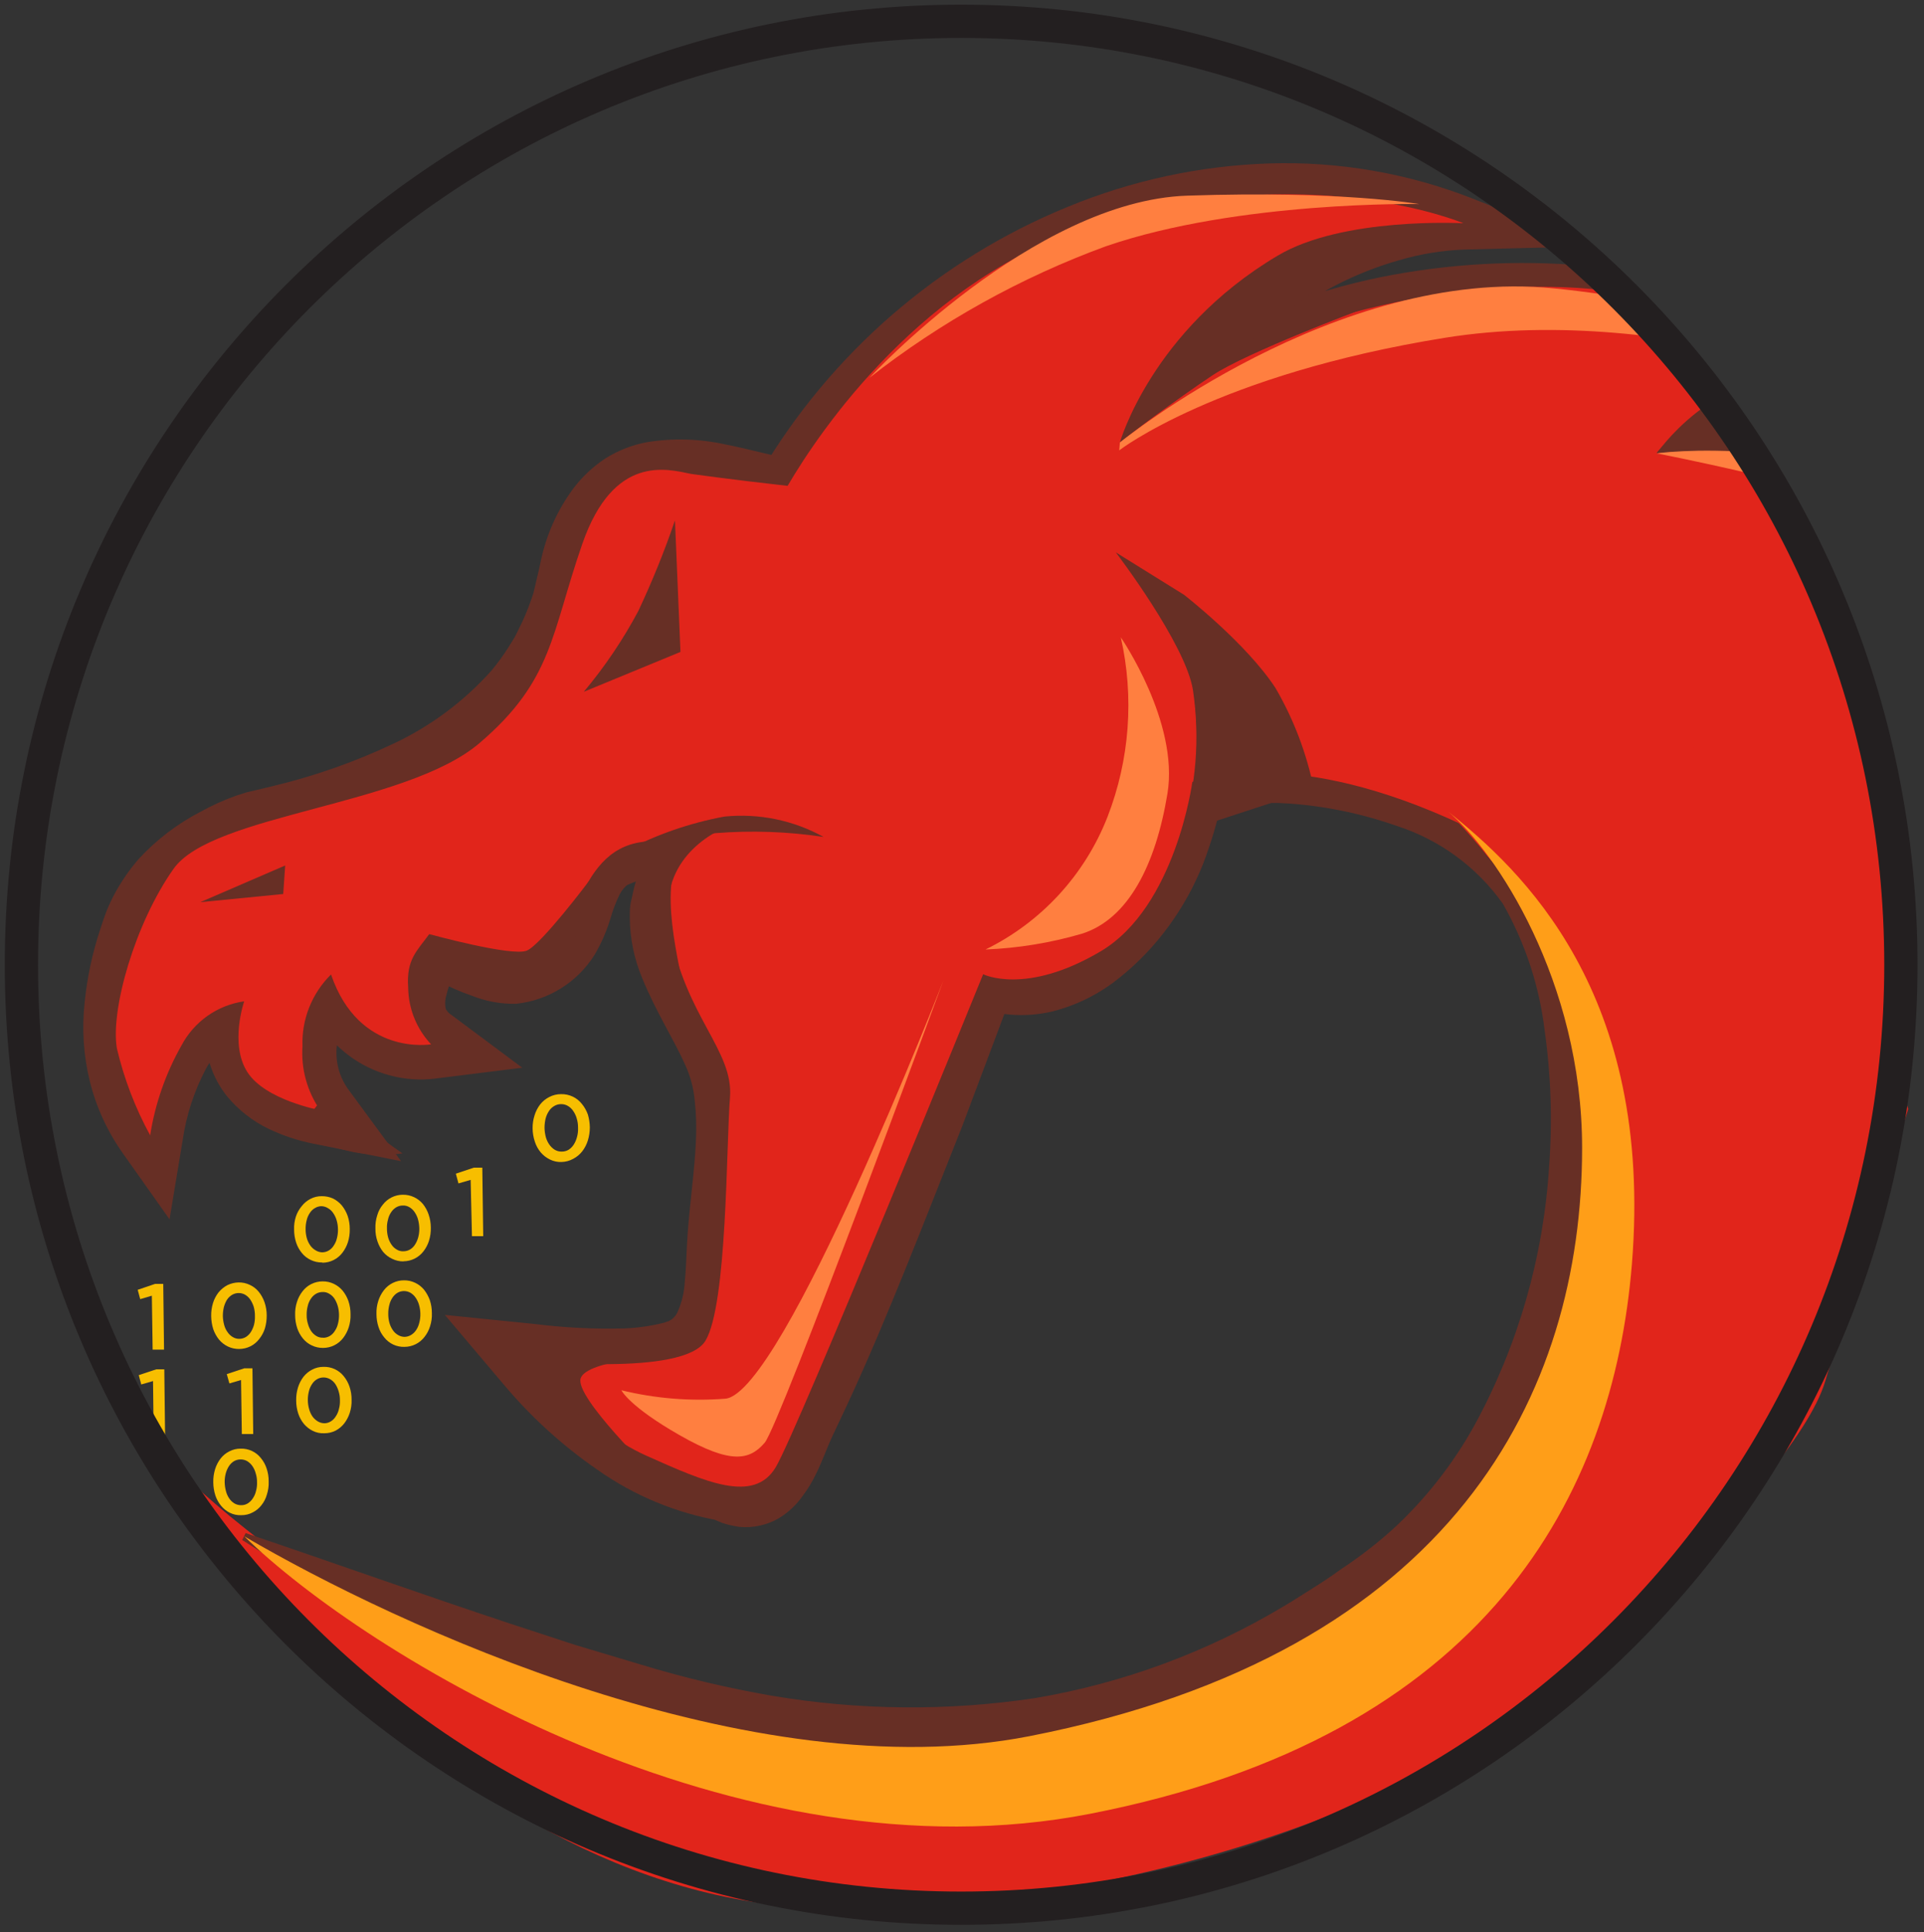 <svg width="244" height="245" viewBox="0 0 244 245" fill="none" xmlns="http://www.w3.org/2000/svg">
<rect x="0" y="0" width="244" height="245" fill="#333333" stroke="none"/>
<path d="M166.374 101.805C166.374 101.805 167.753 89.8 165.361 81.314C162.969 72.827 162.039 73.094 162.039 73.094C162.039 73.094 165.826 77.779 168.185 87.549C169.945 94.802 168.434 97.92 168.434 97.92L166.374 101.805Z" fill="white"/>
<mask id="mask0_4_66" style="mask-type:luminance" maskUnits="userSpaceOnUse" x="2" y="2" width="239" height="240">
<path d="M121.178 241.259C186.998 241.259 240.355 187.699 240.355 121.63C240.355 55.56 186.998 2 121.178 2C55.358 2 2 55.56 2 121.63C2 187.699 55.358 241.259 121.178 241.259Z" fill="white"/>
</mask>
<g mask="url(#mask0_4_66)">
<path d="M154.016 378.545C186.007 378.195 218.065 369.092 244.541 350.918C258.078 342.398 270.968 332.578 281.532 320.673C286.849 314.718 291.48 308.18 295.335 301.182C297.428 297.848 299.205 294.163 301.132 290.661C303.059 287.16 304.703 283.475 306.431 279.874C313.166 265.339 318.183 250.062 321.38 234.356C324.487 218.683 325.048 202.608 323.041 186.755L322.675 183.803C322.542 182.82 322.31 181.836 322.127 180.869L320.964 175.017C320.649 173.049 319.984 171.165 319.486 169.231L317.825 163.496C316.446 159.777 315.184 156.009 313.673 152.341C312.161 148.673 310.351 145.055 308.573 141.504C305.099 134.363 300.932 127.583 296.132 121.263C293.723 118.162 291.086 115.247 288.242 112.542C285.4 109.883 282.345 107.463 279.107 105.306L276.898 103.839L278.874 102.172C280.471 100.693 282.496 99.764 284.655 99.521C286.728 99.422 288.793 99.858 290.651 100.788C292.312 101.572 293.873 102.455 295.335 103.206C296.642 103.926 298.055 104.433 299.521 104.706L297.677 108.174C291.809 101.612 284.626 96.367 276.599 92.785C268.501 89.239 259.885 87.032 251.086 86.249L245.737 85.715L249.807 82.197C252.274 80.151 255.207 78.748 258.344 78.112C261.303 77.492 264.333 77.29 267.347 77.512C270.299 77.704 273.225 78.184 276.084 78.946C278.94 79.675 281.721 80.674 284.389 81.931L281.449 85.582C281.011 84.985 280.522 84.427 279.987 83.915C279.777 83.722 279.549 83.548 279.306 83.398H279.207C279.327 83.421 279.451 83.421 279.572 83.398H279.854C279.979 83.384 280.101 83.356 280.22 83.314C280.405 83.262 280.579 83.177 280.735 83.064C280.96 82.911 281.157 82.719 281.316 82.498C281.509 82.238 281.636 81.936 281.688 81.617C281.74 81.298 281.715 80.971 281.615 80.663C281.588 80.548 281.537 80.44 281.466 80.347C281.675 80.519 281.897 80.674 282.13 80.814C282.754 81.17 283.41 81.466 284.09 81.697L281.565 85.749C272.182 76.716 260.872 69.948 248.494 65.958C236.065 61.934 223.067 59.963 210.009 60.122H204.295L207.916 55.721C208.348 55.22 208.763 54.703 209.294 54.187L209.76 53.77L209.992 53.553L210.341 53.319L210.706 53.086C210.937 52.969 211.176 52.869 211.421 52.786C211.937 52.643 212.482 52.643 212.999 52.786C213.187 52.819 213.372 52.875 213.547 52.953C213.829 53.089 214.091 53.263 214.327 53.47C214.71 53.819 214.986 54.27 215.125 54.77C215.219 55.095 215.264 55.432 215.258 55.77C215.275 55.881 215.275 55.993 215.258 56.104V56.337C215.204 56.596 215.121 56.848 215.008 57.088C214.86 57.407 214.676 57.709 214.46 57.988C214.11 58.431 213.696 58.819 213.231 59.139C212.362 59.733 211.356 60.095 210.308 60.189L200.807 61.156L208.464 55.32C211.536 53.026 215.031 51.366 218.746 50.435C222.362 49.536 226.085 49.143 229.808 49.268C237.03 49.609 244.156 51.066 250.936 53.586L248.312 58.588L242.066 54.12L238.927 51.969L237.366 50.952L236.635 50.519L236.352 50.368H236.452H236.718H237H237.349C237.498 50.385 237.648 50.385 237.797 50.368C238.412 50.251 238.968 49.928 239.375 49.451C239.655 49.132 239.86 48.753 239.975 48.343C240.09 47.934 240.112 47.503 240.04 47.084V46.834V46.734V46.534L239.741 46.233L239.625 46.05L239.525 45.933L239.774 46.167L240.422 46.717L241.867 47.834C242.847 48.584 243.86 49.301 244.89 50.002C246.817 51.362 248.87 52.534 251.019 53.503L248.129 58.505C235.25 48.325 219.801 41.945 203.514 40.081C187.307 38.025 170.86 40.967 156.358 48.518L148.053 52.953L151.823 44.366C153.311 41.139 155.462 38.263 158.135 35.929C160.656 33.698 163.446 31.793 166.44 30.261C169.359 28.736 172.418 27.502 175.576 26.576C178.817 25.61 182.164 25.05 185.542 24.909L184.429 31.428C177.022 28.56 169.107 27.249 161.175 27.576C153.226 27.904 145.401 29.661 138.07 32.762C123.243 38.918 110.83 49.774 102.724 63.673L101.378 65.891L98.87 65.441C95.764 64.891 93.057 64.124 90.432 63.657C88.094 63.123 85.676 63.038 83.307 63.407C82.359 63.584 81.456 63.946 80.649 64.474C79.818 65.023 79.092 65.718 78.506 66.525C77.18 68.439 76.279 70.616 75.865 72.91C75.865 73.377 75.566 74.311 75.4 75.061L74.802 77.329C74.34 78.867 73.785 80.376 73.141 81.847L72.111 84.031C71.746 84.765 71.281 85.432 70.866 86.116C70.049 87.48 69.145 88.788 68.158 90.034C63.999 94.733 58.944 98.548 53.292 101.255C47.892 103.877 42.237 105.933 36.416 107.39L34.34 107.891L33.327 108.141L32.596 108.391C31.451 108.803 30.34 109.305 29.274 109.891C27.175 111.045 25.292 112.557 23.709 114.36C22.973 115.23 22.327 116.175 21.783 117.178C21.521 117.644 21.294 118.129 21.102 118.628C20.886 119.178 20.686 119.812 20.487 120.429C19.702 122.884 19.179 125.416 18.926 127.982C18.36 132.75 19.599 137.559 22.397 141.454L15.006 143.321C15.537 139.109 16.814 135.027 18.776 131.266C19.938 129.183 21.476 127.334 23.311 125.814C25.37 124.115 27.872 123.045 30.52 122.73L36.948 122.013L35.021 128.265C34.69 129.275 34.549 130.338 34.606 131.4C34.66 132.205 34.962 132.974 35.469 133.601C37.099 135.19 39.196 136.207 41.449 136.502L37.13 143.354C35.855 141.65 34.934 139.705 34.423 137.636C33.932 135.63 33.791 133.554 34.008 131.5C34.449 127.516 36.062 123.755 38.642 120.696L43.625 114.793L46.166 122.129C46.791 123.967 47.948 125.575 49.488 126.748C50.837 127.755 52.524 128.192 54.189 127.965L52.212 136.085C50.353 134.847 48.925 133.057 48.126 130.966C47.477 128.974 47.373 126.843 47.827 124.797C48.132 123.373 48.508 121.965 48.957 120.579C49.295 119.529 49.572 118.46 49.787 117.378L51.033 110.192L56.83 114.593C58.52 115.933 60.416 116.986 62.444 117.711C63.107 117.966 63.82 118.058 64.525 117.979C65.23 117.901 65.906 117.655 66.497 117.261C67.041 116.937 67.497 116.485 67.826 115.944C68.298 115.083 68.671 114.171 68.939 113.226C69.383 111.686 69.967 110.191 70.683 108.758C71.658 106.943 73.033 105.375 74.703 104.173L74.968 103.989L75.251 103.839C78.909 102.07 82.917 101.153 86.978 101.155C90.715 101.055 94.12 101.388 97.226 101.421L97.475 110.692C96.827 110.692 96.163 110.692 95.465 110.692H93.804H93.372H92.974H92.575C92.306 110.63 92.045 110.541 91.794 110.425L91.396 110.225C90.675 109.831 90.069 109.257 89.635 108.558C89.135 107.655 88.937 106.614 89.07 105.59C89.144 105.063 89.313 104.555 89.569 104.089C89.76 103.701 90.013 103.347 90.316 103.039C90.608 102.726 90.944 102.456 91.313 102.238C91.553 102.098 91.802 101.975 92.06 101.872L92.525 101.722C92.694 101.673 92.866 101.64 93.04 101.622H93.455H93.887H95.548H97.492V110.925C95.955 111.031 94.44 111.351 92.99 111.876C91.894 112.247 90.922 112.916 90.183 113.81C89.087 115.31 88.954 117.644 90.183 120.762C91.412 123.88 93.605 127.165 95.515 131.383C96.016 132.519 96.438 133.689 96.777 134.884C97.096 136.093 97.318 137.325 97.442 138.569C97.675 140.823 97.72 143.093 97.575 145.355C97.359 149.673 96.744 153.692 96.462 157.477C96.329 159.311 96.312 161.378 96.08 163.662C95.887 166.316 95.158 168.903 93.937 171.265C93.12 172.738 91.985 174.008 90.615 174.983C89.939 175.49 89.209 175.921 88.439 176.267L87.326 176.667C86.989 176.792 86.645 176.898 86.296 176.984C84.043 177.543 81.739 177.867 79.42 177.951C75.174 178.054 70.926 177.837 66.713 177.301L70.716 169.715C73.639 173.248 77.031 176.362 80.799 178.968C84.319 181.491 88.352 183.199 92.608 183.97L94.07 184.454C94.221 184.503 94.366 184.57 94.502 184.654C94.545 184.637 94.592 184.637 94.635 184.654C94.635 184.654 94.236 184.654 94.136 184.77C94.58 184.274 94.945 183.712 95.216 183.103C95.781 181.969 96.312 180.552 97.043 178.885L99.12 174.533C101.711 168.914 104.202 163.129 106.644 157.343C109.086 151.558 111.428 145.672 113.753 139.853L120.696 122.129L122.34 117.928L126.294 119.595C127.932 120.285 129.744 120.442 131.476 120.045C133.444 119.557 135.281 118.64 136.858 117.361C140.396 114.515 143.166 110.823 144.914 106.624C146.695 102.129 147.755 97.379 148.053 92.551C148.302 87.85 147.538 83.164 145.246 79.963L151.508 75.261C152.775 76.998 153.835 78.878 154.664 80.864C155.467 82.75 156.106 84.702 156.574 86.699C157.057 88.692 157.374 90.722 157.521 92.768C157.683 94.918 157.582 97.079 157.222 99.204L152.97 94.752C161.441 93.516 170.08 94.147 178.283 96.603C186.318 99.031 193.915 102.729 200.79 107.557C207.562 112.263 213.835 117.654 219.51 123.647L223.679 128.148L227.665 132.784C228.928 134.451 230.223 135.902 231.486 137.535C232.748 139.169 233.994 140.87 235.19 142.537C244.536 156.372 249.725 172.611 250.139 189.322C250.535 205.806 247.243 222.17 240.505 237.207L240.654 236.707L239.375 243.627V243.927L239.276 244.143C235.094 253.017 229.797 261.315 223.513 268.836C220.368 272.59 216.936 276.091 213.248 279.307C209.587 282.544 205.659 285.461 201.504 288.027C193.203 293.128 184.157 296.891 174.696 299.181C170.052 300.566 165.302 301.559 160.494 302.149C155.642 302.694 150.733 302.372 145.993 301.199L146.209 300.315C150.852 301.297 155.632 301.45 160.328 300.765C165.024 300.042 169.652 298.927 174.164 297.431L181.024 295.247C183.233 294.396 185.476 293.579 187.668 292.629C192.014 290.745 196.184 288.474 200.126 285.843C204.079 283.244 207.807 280.316 211.271 277.089C214.748 273.885 217.969 270.412 220.905 266.702C226.78 259.275 231.682 251.122 235.489 242.443L235.323 242.96L236.469 236.024V235.79L236.568 235.523C242.716 221.037 245.554 205.353 244.873 189.622C244.194 174.055 239.08 159.01 230.14 146.272C220.755 133.851 209.643 122.196 196.92 113.576C190.621 109.253 183.681 105.955 176.357 103.806C169.157 101.743 161.598 101.271 154.199 102.422L149.033 103.272L149.83 97.92C150.486 91.633 148.897 85.317 145.345 80.097L151.607 75.411C153.453 78.012 154.738 80.971 155.378 84.098C155.98 86.997 156.214 89.96 156.076 92.918C155.799 98.629 154.611 104.259 152.554 109.591C151.445 112.377 149.988 115.01 148.219 117.428C146.447 119.869 144.358 122.062 142.007 123.947C139.489 126.003 136.552 127.477 133.403 128.265C129.969 129.062 126.375 128.783 123.104 127.465L128.669 125.131L122.025 142.804C119.65 148.756 117.374 154.609 114.966 160.561C112.557 166.513 110.132 172.332 107.408 178.185L105.415 182.42C104.867 183.637 104.318 185.187 103.488 186.888C103.026 187.858 102.47 188.779 101.827 189.639C101.014 190.805 99.968 191.788 98.754 192.523C97.244 193.391 95.504 193.769 93.771 193.607C93.032 193.505 92.304 193.338 91.595 193.107C91.014 192.874 90.432 192.623 89.934 192.357L91.396 192.84C85.785 191.875 80.458 189.671 75.799 186.388C71.328 183.309 67.293 179.635 63.806 175.467L56.415 166.73L67.809 167.881C71.561 168.351 75.342 168.54 79.121 168.447C80.801 168.383 82.471 168.149 84.104 167.747C84.241 167.716 84.374 167.671 84.502 167.614C84.605 167.573 84.711 167.539 84.818 167.514C84.934 167.397 85.134 167.38 85.217 167.264C85.498 167.053 85.726 166.779 85.881 166.463C86.455 165.21 86.782 163.857 86.845 162.478C87.027 160.811 87.044 158.81 87.193 156.61C87.509 152.308 88.09 148.423 88.256 144.672C88.345 142.914 88.289 141.152 88.09 139.403C87.935 137.872 87.526 136.379 86.878 134.984C85.483 131.85 83.19 128.315 81.43 123.997C80.42 121.577 79.89 118.984 79.868 116.361C79.868 115.627 79.868 114.893 80.051 114.176C80.234 113.459 80.35 112.709 80.566 112.009C80.782 111.309 81.097 110.625 81.396 109.958C81.766 109.242 82.2 108.561 82.692 107.924C84.477 105.648 86.858 103.916 89.569 102.922C91.893 102.049 94.334 101.527 96.811 101.371V110.675H95.15H94.136H94.319H94.734L95.15 110.542C95.395 110.44 95.633 110.323 95.864 110.192C96.229 109.969 96.564 109.7 96.861 109.391C97.154 109.082 97.406 108.734 97.608 108.358L97.841 107.824C97.957 107.511 98.04 107.187 98.09 106.857C98.218 105.931 98.066 104.988 97.655 104.15C97.243 103.312 96.59 102.617 95.781 102.155C95.664 102.084 95.542 102.023 95.415 101.972C95.181 101.864 94.936 101.78 94.685 101.722H94.386H94.219H95.2C95.698 101.722 96.229 101.722 96.761 101.722L97.01 110.992C93.389 110.992 90.1 110.608 87.044 110.692C84.349 110.639 81.677 111.209 79.237 112.359L79.785 112.026C79.274 112.387 78.858 112.868 78.573 113.426C78.107 114.392 77.724 115.396 77.427 116.427C76.94 118.054 76.26 119.616 75.4 121.079C74.315 122.803 72.854 124.256 71.128 125.331C69.401 126.405 67.455 127.072 65.434 127.281C63.525 127.316 61.628 126.97 59.853 126.264C56.85 125.232 54.043 123.699 51.548 121.729L58.657 118.878C58.379 120.328 58.013 121.759 57.561 123.163C57.157 124.249 56.813 125.357 56.531 126.481C56.431 126.959 56.431 127.453 56.531 127.932C56.709 128.253 56.966 128.523 57.279 128.715L66.231 135.385L55.285 136.752C53.324 137.009 51.331 136.873 49.422 136.352C47.53 135.848 45.754 134.982 44.19 133.801C41.239 131.54 39.039 128.436 37.878 124.897L45.386 126.348C43.929 128.04 43.01 130.13 42.745 132.35C42.459 134.363 42.952 136.41 44.123 138.069L50.867 147.239L39.755 145.022C37.79 144.634 35.882 144.001 34.074 143.138C32.029 142.156 30.221 140.739 28.776 138.986C27.227 137.036 26.291 134.668 26.085 132.183C25.93 129.977 26.213 127.761 26.915 125.664L31.45 131.266C30.393 131.377 29.393 131.801 28.576 132.484C27.57 133.344 26.73 134.384 26.101 135.551C24.611 138.377 23.616 141.44 23.161 144.605L21.5 154.609L15.604 146.272C13.633 143.504 12.202 140.387 11.385 137.085C10.586 133.815 10.367 130.428 10.737 127.081C11.053 123.933 11.716 120.83 12.713 117.828C12.946 117.094 13.195 116.361 13.494 115.56C13.829 114.733 14.212 113.926 14.64 113.143C15.476 111.631 16.466 110.212 17.597 108.908C19.848 106.468 22.507 104.442 25.453 102.922C26.897 102.124 28.402 101.444 29.955 100.888L31.267 100.471L32.33 100.221L34.423 99.721C39.751 98.457 44.933 96.641 49.887 94.302C54.606 92.087 58.831 88.94 62.311 85.049C63.115 84.088 63.853 83.075 64.521 82.014C64.836 81.464 65.218 80.964 65.501 80.347L66.314 78.679C66.832 77.534 67.281 76.36 67.66 75.161L68.092 73.311C68.241 72.66 68.374 72.194 68.557 71.26C69.245 67.885 70.662 64.704 72.709 61.94C73.835 60.45 75.206 59.165 76.762 58.138C78.373 57.124 80.159 56.423 82.028 56.071C85.338 55.533 88.719 55.629 91.994 56.354C95 56.938 97.791 57.755 100.299 58.205L96.395 60.022C105.372 44.779 119.077 32.908 135.413 26.226C143.527 22.876 152.173 21.013 160.942 20.724C169.77 20.44 178.563 21.961 186.788 25.192L202.036 31.228L185.642 31.645C182.862 31.756 180.106 32.21 177.436 32.995C174.688 33.776 172.023 34.825 169.48 36.13C166.988 37.405 164.661 38.984 162.554 40.831C160.579 42.533 158.978 44.628 157.853 46.984L153.368 42.899C161.173 38.794 169.586 35.979 178.283 34.562C186.907 33.141 195.689 32.966 204.361 34.045C221.754 36.144 238.217 43.073 251.899 54.053L267.779 66.925L249.009 59.072C246.456 57.932 244.024 56.536 241.751 54.904C240.654 54.136 239.575 53.353 238.429 52.553L236.768 51.285L235.954 50.569L235.489 50.152L235.19 49.818C235.092 49.731 235.008 49.63 234.941 49.518L234.758 49.251C234.675 49.101 234.608 48.968 234.542 48.818V48.584V48.468C234.537 48.384 234.537 48.301 234.542 48.218C234.469 47.788 234.49 47.347 234.605 46.926C234.72 46.506 234.925 46.116 235.206 45.783C235.648 45.303 236.229 44.977 236.867 44.85H237.332H237.582C237.692 44.832 237.804 44.832 237.914 44.85L238.312 44.95H238.512L238.96 45.15L239.525 45.467L240.439 46.033L242.1 47.134L245.322 49.385L251.617 53.936L267.961 65.774L248.993 58.905C242.788 56.539 236.254 55.155 229.625 54.803C223.147 54.57 216.636 55.887 211.686 59.639L209.843 54.77C209.954 54.76 210.061 54.726 210.158 54.67C210.158 54.67 210.158 54.67 210.075 54.837C210.024 54.949 209.985 55.066 209.959 55.187V55.537C209.942 55.802 209.975 56.068 210.059 56.321C210.197 56.749 210.437 57.138 210.756 57.455C210.962 57.638 211.198 57.785 211.454 57.888L211.902 58.055C212.286 58.132 212.681 58.132 213.065 58.055L213.364 57.921H213.281L213.082 58.088C212.799 58.371 212.484 58.738 212.151 59.122L210.059 54.753C223.695 54.663 237.255 56.803 250.205 61.089C263.284 65.395 275.213 72.637 285.087 82.264L292.927 90.067L282.562 86.299C281.586 85.96 280.645 85.524 279.755 84.999C279.241 84.688 278.757 84.331 278.31 83.931C278.011 83.651 277.739 83.344 277.496 83.014C277.313 82.732 277.162 82.43 277.047 82.114C276.905 81.706 276.862 81.269 276.919 80.84C276.977 80.412 277.135 80.002 277.379 79.646C277.569 79.378 277.805 79.147 278.077 78.963C278.287 78.834 278.509 78.728 278.741 78.646C278.91 78.576 279.09 78.536 279.273 78.529H279.705C280.05 78.541 280.391 78.603 280.718 78.713C281.095 78.84 281.457 79.008 281.798 79.213C282.303 79.528 282.781 79.885 283.226 80.28C283.979 80.979 284.668 81.743 285.286 82.564L291.365 90.467L282.329 86.249C277.517 83.975 272.334 82.597 267.031 82.181C264.459 81.985 261.873 82.136 259.341 82.631C256.951 83.094 254.71 84.136 252.813 85.665L251.534 81.614C260.812 82.499 269.884 84.899 278.393 88.717C286.947 92.622 294.578 98.305 300.783 105.39L304.52 109.591L298.923 108.758C296.994 108.424 295.135 107.764 293.425 106.807C291.764 105.973 290.352 105.14 288.923 104.439C287.696 103.789 286.325 103.462 284.937 103.489C283.644 103.665 282.44 104.249 281.499 105.156L281.266 101.955C284.698 104.271 287.937 106.864 290.95 109.708C293.901 112.586 296.644 115.673 299.155 118.945C304.039 125.503 308.268 132.529 311.779 139.92C313.573 143.571 315.234 147.239 316.862 150.974C318.49 154.709 319.669 158.644 321.047 162.478L322.708 168.381C323.207 170.365 323.871 172.299 324.187 174.316L325.316 180.335C325.499 181.336 325.732 182.319 325.864 183.337L326.197 186.371C328.143 202.564 327.459 218.967 324.17 234.94C320.825 250.828 315.635 266.267 308.706 280.941C306.929 284.576 305.168 288.227 303.275 291.795C301.381 295.363 299.471 298.931 297.345 302.366C293.369 309.463 288.599 316.081 283.127 322.09C272.264 334.178 259.158 343.932 245.471 352.385C242.066 354.519 238.595 356.57 235.107 358.571C231.639 360.647 228.069 362.544 224.41 364.257C217.067 367.606 209.496 370.426 201.753 372.693C194.011 374.906 186.124 376.578 178.15 377.695C170.173 378.783 162.133 379.34 154.082 379.362L154.016 378.545Z" fill="#672F25"/>
<path d="M314.337 149.123C299.388 117.545 280.668 103.456 280.668 103.456C280.668 103.456 278.526 101.688 286.316 102.389C290.894 102.776 295.313 104.256 299.205 106.707C292.595 99.423 284.552 93.593 275.586 89.584C265.254 85.232 251.302 83.948 251.302 83.948C251.302 83.948 251.651 80.28 262.181 80.38C269.395 80.512 276.545 81.766 283.376 84.098C283.376 84.098 275.503 73.011 250.239 64.091C226.453 55.754 210.109 57.421 210.109 57.421C210.109 57.421 212.799 53.203 224.044 52.303C232.872 51.782 241.71 53.123 249.99 56.237C249.99 56.237 225.739 38.13 200.159 36.513C175.858 34.979 154.863 45.684 154.863 45.684C154.863 45.684 156.342 41.132 166.341 34.679C172.062 30.863 178.699 28.658 185.559 28.293C185.559 28.293 165.726 19.957 138.751 28.444C117.042 35.313 104.086 54.453 99.884 61.606C92.426 60.773 87.626 60.089 87.626 60.089C84.619 59.472 77.826 57.538 73.856 68.942C69.886 80.347 70.152 86.249 60.817 94.219C51.482 102.189 26.932 103.206 22.015 110.158C17.099 117.111 13.993 128.065 14.823 132.934C15.729 136.781 17.149 140.488 19.042 143.955C19.673 139.95 21.018 136.093 23.012 132.567C23.804 131.07 24.938 129.782 26.321 128.808C27.704 127.835 29.296 127.203 30.968 126.965C30.968 126.965 29.091 132.367 31.367 135.935C33.642 139.503 40.602 140.77 40.602 140.77C38.959 138.404 38.168 135.546 38.36 132.667C38.301 130.981 38.592 129.3 39.215 127.733C39.839 126.165 40.781 124.746 41.981 123.564C45.552 134.001 54.671 132.417 54.671 132.417C52.832 130.47 51.793 127.897 51.764 125.214C51.515 121.646 52.86 120.612 54.438 118.445C54.438 118.445 62.893 123.93 68.042 122.196C73.191 120.462 72.61 107.924 81.447 106.757C85.32 106.303 89.152 105.544 92.907 104.49C89.851 105.69 83.39 109.258 84.918 117.828C86.911 128.949 93.057 133.167 92.575 139.17C92.094 145.172 92.243 165.38 89.469 169.998C86.695 174.617 67.212 172.483 67.212 172.483C67.212 172.483 74.304 181.153 81.912 184.554C89.519 187.955 95.598 190.673 98.372 186.054C101.146 181.436 124.683 123.53 124.683 123.53C124.683 123.53 130.064 126.265 139.582 120.629C149.1 114.994 151.209 99.154 151.209 99.154L151.508 99.037C152.005 94.407 151.832 89.729 150.993 85.149C150.587 83.061 150.031 81.005 149.332 78.996C149.084 78.524 148.806 78.067 148.502 77.629C148.502 77.629 148.767 77.629 149.332 78.996C151.292 82.72 152.649 86.733 153.352 90.884C153.91 93.386 153.995 95.971 153.601 98.504C159.331 97.337 175.526 96.37 200.807 113.393L200.574 112.926C243.163 143.371 259.175 184.337 237.582 240.492C227.782 266.085 195.259 306.118 143.336 300.515C145.827 326.676 147.87 352.852 150.329 379.012C183.027 379.433 215.127 370.19 242.631 352.435C291.531 321.023 304.986 284.593 304.986 284.593C304.986 284.593 343.106 210.214 314.337 149.123Z" fill="#E1251B"/>
<path d="M25.404 114.394L36.167 109.742L35.918 113.36L25.404 114.394Z" fill="#672F25"/>
<path d="M150.146 75.412C150.146 75.412 158.052 81.547 161.773 87.266C164.077 91.228 165.715 95.543 166.623 100.038L149.863 105.523C151.701 99.709 152.189 93.55 151.292 87.516C150.378 81.664 141.509 70.043 141.509 70.043L150.146 75.412Z" fill="#672F25"/>
<path d="M167.819 34.129C167.819 34.129 152.504 43.933 148.817 47.467C146.3 50.026 144.072 52.855 142.173 55.904C142.173 55.904 149.448 50.452 153.8 47.567C158.152 44.683 172.47 39.314 172.47 39.314L162.869 40.515L167.819 34.129Z" fill="#672F25"/>
<path d="M242.282 165.029C249.342 186.354 248.926 211.097 237.947 239.675C228.114 265.351 195.458 305.517 143.269 299.698C143.635 303.7 144.017 307.701 144.382 311.703C198.98 320.289 233.114 278.657 243.196 252.313C256.418 217.966 254.74 189.105 242.282 165.029Z" fill="#F2B131"/>
<path d="M142.14 80.814C142.14 80.814 149.548 91.568 148.053 100.638C146.558 109.708 143.07 116.544 137.207 118.395C133.228 119.557 129.122 120.229 124.982 120.396C132.063 116.93 137.589 110.919 140.462 103.556C143.268 96.313 143.853 88.393 142.14 80.814Z" fill="#FF7F40"/>
<path d="M86.164 122.763C84.769 115.794 83.373 106.257 90.748 105.64C95.319 105.278 99.917 105.44 104.451 106.124C100.618 104.003 96.233 103.102 91.878 103.539C87.473 104.352 83.217 105.83 79.254 107.924L83.108 113.777C83.108 113.777 86.596 124.847 86.164 122.763Z" fill="#672F25"/>
<path d="M54.438 118.445C54.438 118.445 64.969 121.346 66.829 120.529C68.69 119.712 74.686 111.726 74.686 111.726L71.48 124.414L63.175 125.064L54.438 118.445Z" fill="#672F25"/>
<path d="M84.669 171.899C84.669 171.899 74.437 172.399 73.64 174.767C72.842 177.134 82.991 186.971 82.991 186.971L63.175 171.182L84.669 171.899Z" fill="#672F25"/>
<path d="M78.805 176.284C78.805 176.284 79.736 178.302 86.23 182.003C92.725 185.704 95.067 185.154 96.977 182.937C98.887 180.719 119.65 124.297 119.65 124.297C119.65 124.297 99.302 176.584 92.01 177.351C87.58 177.698 83.123 177.338 78.805 176.284Z" fill="#FF7F40"/>
<path d="M142.024 56.104C142.024 56.104 146.027 41.949 161.956 32.462C170.261 27.459 185.542 28.31 185.542 28.31C185.542 28.31 172.121 32.712 166.208 37.297L142.024 56.104Z" fill="#672F25"/>
<path d="M210.109 57.488C210.109 57.488 217.085 47.267 228.247 47.701C239.409 48.134 254.939 58.538 254.939 58.538C254.939 58.538 240.522 53.436 231.071 54.853C221.619 56.271 210.109 57.488 210.109 57.488Z" fill="#672F25"/>
<path d="M110.265 47.901C110.265 47.901 131.028 25.476 150.544 24.809C170.061 24.142 179.978 25.876 179.978 25.876C179.978 25.876 157.072 25.442 140.246 31.228C129.447 35.182 119.331 40.807 110.265 47.901Z" fill="#FF7F40"/>
<path d="M142.023 56.104C142.023 56.104 169.48 33.762 197.003 36.563C213.377 38.139 229.231 43.192 243.511 51.386C243.511 51.386 212.118 38.181 183.233 42.833C154.348 47.484 141.94 57.105 141.94 57.105" fill="#FF7F40"/>
<path d="M210.109 57.488C210.109 57.488 229.592 54.603 253.727 65.507C277.861 76.412 281.964 82.18 281.964 82.18C271.189 75.864 259.753 70.759 247.863 66.958C228.629 61.039 210.109 57.488 210.109 57.488Z" fill="#FF7F40"/>
<path d="M34.705 143.255C34.705 143.255 41.931 145.489 44.904 146.106C46.934 146.46 49.005 146.51 51.05 146.256C51.05 146.256 43.559 141.12 42.745 139.17C41.931 137.219 39.423 141.271 39.423 141.271L34.705 143.255Z" fill="#672F25"/>
<path d="M52.976 136.285L62.245 133.684L56.946 128.899L52.976 136.285Z" fill="#672F25"/>
<path d="M74.038 87.716C76.69 84.554 79.006 81.123 80.948 77.479C82.708 73.738 84.26 69.903 85.599 65.991L86.296 82.664L74.038 87.716Z" fill="#672F25"/>
<path d="M71.231 147.339C70.714 147.365 70.199 147.256 69.736 147.022C69.291 146.806 68.895 146.499 68.574 146.122C68.238 145.72 67.984 145.255 67.826 144.755C67.647 144.217 67.551 143.655 67.544 143.087C67.536 142.522 67.62 141.959 67.793 141.42C67.946 140.92 68.188 140.451 68.507 140.036C68.818 139.646 69.209 139.327 69.653 139.103C70.115 138.86 70.628 138.734 71.148 138.736C71.664 138.723 72.176 138.832 72.643 139.053C73.09 139.266 73.482 139.58 73.789 139.97C74.121 140.371 74.379 140.829 74.553 141.32C74.708 141.846 74.792 142.39 74.802 142.937C74.803 143.503 74.719 144.065 74.553 144.605C74.4 145.105 74.158 145.574 73.839 145.989C73.529 146.384 73.138 146.708 72.693 146.939C72.245 147.188 71.743 147.325 71.231 147.339ZM71.231 146.022C71.541 146.028 71.846 145.947 72.112 145.789C72.371 145.62 72.591 145.398 72.759 145.138C72.948 144.84 73.088 144.514 73.175 144.171C73.28 143.792 73.325 143.398 73.308 143.004C73.313 142.603 73.257 142.204 73.141 141.82C73.047 141.48 72.895 141.159 72.693 140.87C72.523 140.61 72.296 140.393 72.028 140.236C71.758 140.075 71.447 139.994 71.132 140.003C70.826 140.005 70.527 140.092 70.268 140.253C69.996 140.412 69.768 140.635 69.603 140.903C69.413 141.194 69.272 141.516 69.188 141.854C69.1 142.236 69.056 142.628 69.055 143.021C69.066 143.415 69.122 143.806 69.221 144.188C69.317 144.528 69.468 144.849 69.67 145.138C69.85 145.4 70.082 145.621 70.351 145.789C70.617 145.947 70.922 146.028 71.231 146.022Z" fill="url(#paint0_linear_4_66)"/>
<path d="M40.851 160.078C40.351 160.088 39.856 159.979 39.406 159.761C38.975 159.56 38.594 159.264 38.293 158.894C37.97 158.505 37.722 158.058 37.562 157.577C37.385 157.04 37.295 156.476 37.297 155.91C37.275 155.345 37.354 154.78 37.529 154.243C37.69 153.767 37.938 153.326 38.26 152.942C38.555 152.56 38.929 152.247 39.356 152.025C39.801 151.789 40.298 151.668 40.801 151.675C41.299 151.668 41.792 151.77 42.246 151.975C42.672 152.192 43.051 152.493 43.359 152.859C43.674 153.254 43.921 153.699 44.09 154.176C44.27 154.713 44.36 155.277 44.356 155.843C44.367 156.408 44.289 156.971 44.123 157.511C43.969 157.992 43.733 158.443 43.426 158.844C43.127 159.237 42.743 159.556 42.302 159.776C41.862 159.995 41.377 160.11 40.884 160.112L40.851 160.078ZM40.851 158.794C41.149 158.794 41.442 158.714 41.698 158.561C41.956 158.403 42.172 158.186 42.33 157.927C42.518 157.649 42.654 157.338 42.728 157.01C42.824 156.64 42.869 156.259 42.861 155.877C42.858 155.493 42.802 155.111 42.695 154.743C42.602 154.415 42.456 154.106 42.263 153.826C42.099 153.572 41.877 153.36 41.615 153.209C41.357 153.042 41.059 152.949 40.752 152.942C40.458 152.95 40.171 153.036 39.921 153.192C39.664 153.344 39.448 153.556 39.29 153.809C39.101 154.087 38.966 154.398 38.891 154.726C38.796 155.096 38.751 155.478 38.758 155.86C38.756 156.243 38.806 156.624 38.908 156.994C39.001 157.321 39.147 157.631 39.34 157.911C39.514 158.162 39.741 158.372 40.004 158.528C40.257 158.692 40.55 158.784 40.851 158.794Z" fill="url(#paint1_linear_4_66)"/>
<path d="M30.337 171.049C29.837 171.058 29.342 170.95 28.892 170.732C28.463 170.526 28.084 170.23 27.779 169.865C27.462 169.471 27.214 169.026 27.048 168.548C26.877 168.008 26.788 167.446 26.782 166.88C26.77 166.315 26.848 165.752 27.015 165.213C27.166 164.73 27.402 164.278 27.712 163.879C28.02 163.503 28.398 163.191 28.825 162.962C29.271 162.743 29.758 162.623 30.254 162.612C30.754 162.602 31.249 162.711 31.699 162.929C32.13 163.13 32.511 163.426 32.812 163.796C33.129 164.189 33.376 164.635 33.543 165.113C33.728 165.649 33.823 166.213 33.825 166.78C33.829 167.344 33.751 167.906 33.593 168.447C33.439 168.933 33.196 169.385 32.878 169.781C32.58 170.174 32.196 170.493 31.755 170.713C31.314 170.932 30.829 171.047 30.337 171.049ZM30.337 169.765C30.635 169.765 30.928 169.684 31.184 169.531C31.438 169.368 31.653 169.152 31.815 168.898C31.991 168.612 32.125 168.304 32.214 167.981C32.304 167.61 32.343 167.228 32.33 166.847C32.333 166.464 32.282 166.082 32.181 165.713C32.081 165.388 31.935 165.08 31.749 164.796C31.58 164.545 31.359 164.335 31.101 164.179C30.848 164.033 30.562 163.956 30.27 163.956C29.979 163.956 29.692 164.033 29.44 164.179C29.182 164.335 28.961 164.546 28.792 164.796C28.614 165.086 28.48 165.4 28.393 165.73C28.304 166.101 28.26 166.482 28.261 166.864C28.271 167.247 28.327 167.627 28.427 167.997C28.512 168.327 28.659 168.638 28.859 168.914C29.027 169.165 29.248 169.376 29.506 169.531C29.761 169.689 30.055 169.77 30.354 169.765H30.337Z" fill="url(#paint2_linear_4_66)"/>
<path d="M40.984 170.915C40.484 170.924 39.989 170.816 39.539 170.598C39.108 170.397 38.727 170.101 38.426 169.731C38.103 169.342 37.855 168.895 37.695 168.414C37.516 167.877 37.426 167.313 37.429 166.747C37.408 166.181 37.487 165.617 37.662 165.079C37.813 164.596 38.05 164.145 38.36 163.746C38.658 163.353 39.042 163.034 39.483 162.814C39.924 162.595 40.409 162.48 40.901 162.478C41.401 162.469 41.896 162.577 42.346 162.795C42.775 163.001 43.154 163.297 43.459 163.662C43.776 164.056 44.023 164.501 44.19 164.979C44.369 165.517 44.459 166.08 44.456 166.647C44.475 167.212 44.397 167.776 44.223 168.314C44.068 168.795 43.832 169.247 43.525 169.648C43.227 170.041 42.843 170.359 42.402 170.579C41.961 170.799 41.476 170.914 40.984 170.915ZM40.984 169.631C41.282 169.631 41.575 169.55 41.831 169.398C42.088 169.24 42.305 169.022 42.462 168.764C42.651 168.486 42.786 168.175 42.861 167.847C42.957 167.477 43.002 167.096 42.994 166.713C42.991 166.33 42.935 165.948 42.828 165.58C42.733 165.256 42.593 164.947 42.413 164.663C42.242 164.408 42.014 164.196 41.748 164.046C41.494 163.888 41.199 163.813 40.901 163.829C40.603 163.829 40.31 163.91 40.054 164.062C39.801 164.219 39.585 164.43 39.423 164.679C39.231 164.962 39.095 165.279 39.024 165.613C38.927 165.983 38.882 166.364 38.891 166.747C38.886 167.131 38.942 167.514 39.057 167.88C39.145 168.207 39.285 168.517 39.472 168.797C39.647 169.049 39.873 169.259 40.137 169.414C40.392 169.566 40.688 169.636 40.984 169.614V169.631Z" fill="url(#paint3_linear_4_66)"/>
<path d="M41.117 181.736C40.617 181.76 40.12 181.657 39.672 181.436C39.246 181.225 38.868 180.931 38.559 180.569C38.236 180.18 37.988 179.733 37.828 179.252C37.65 178.714 37.56 178.151 37.562 177.585C37.548 177.02 37.627 176.457 37.795 175.917C37.946 175.429 38.182 174.972 38.492 174.567C38.789 174.191 39.163 173.884 39.589 173.667C40.033 173.43 40.53 173.31 41.034 173.316C41.522 173.3 42.008 173.399 42.452 173.604C42.896 173.81 43.286 174.117 43.592 174.5C43.912 174.891 44.16 175.338 44.322 175.817C44.505 176.354 44.594 176.918 44.588 177.485C44.608 178.05 44.529 178.614 44.356 179.152C44.201 179.633 43.965 180.085 43.658 180.486C43.361 180.865 42.987 181.178 42.562 181.403C42.113 181.626 41.618 181.741 41.117 181.736ZM41.117 180.469C41.41 180.471 41.698 180.39 41.947 180.236C42.205 180.078 42.421 179.86 42.578 179.602C42.767 179.324 42.903 179.013 42.977 178.685C43.081 178.317 43.126 177.934 43.11 177.551C43.115 177.167 43.059 176.784 42.944 176.418C42.852 176.093 42.712 175.783 42.529 175.501C42.358 175.246 42.13 175.035 41.864 174.884C41.612 174.737 41.325 174.66 41.034 174.66C40.742 174.66 40.456 174.737 40.203 174.884C39.947 175.036 39.73 175.247 39.572 175.501C39.383 175.779 39.248 176.09 39.173 176.418C39.078 176.788 39.033 177.169 39.04 177.551C39.043 177.935 39.099 178.317 39.206 178.685C39.294 179.012 39.434 179.321 39.622 179.602C39.801 179.85 40.027 180.059 40.286 180.219C40.541 180.378 40.834 180.464 41.133 180.469H41.117Z" fill="url(#paint4_linear_4_66)"/>
<path d="M51.299 170.781C50.81 170.798 50.324 170.699 49.88 170.494C49.436 170.288 49.046 169.981 48.741 169.598C48.414 169.21 48.166 168.763 48.01 168.28C47.83 167.743 47.741 167.18 47.744 166.613C47.724 166.048 47.803 165.484 47.977 164.946C48.132 164.464 48.367 164.013 48.674 163.612C48.973 163.219 49.357 162.901 49.798 162.681C50.239 162.461 50.724 162.346 51.216 162.345C51.715 162.335 52.211 162.444 52.661 162.662C53.089 162.867 53.469 163.163 53.774 163.529C54.085 163.926 54.331 164.371 54.505 164.846C54.684 165.383 54.773 165.946 54.77 166.513C54.792 167.078 54.713 167.643 54.538 168.18C54.39 168.665 54.154 169.117 53.84 169.514C53.542 169.907 53.157 170.226 52.717 170.445C52.276 170.665 51.791 170.78 51.299 170.781ZM51.299 169.514C51.599 169.509 51.891 169.423 52.146 169.264C52.399 169.107 52.614 168.897 52.777 168.647C52.966 168.363 53.101 168.047 53.176 167.714C53.272 167.349 53.317 166.973 53.309 166.596C53.306 166.213 53.25 165.831 53.142 165.463C53.05 165.135 52.904 164.825 52.711 164.546C52.542 164.295 52.321 164.085 52.063 163.929C51.81 163.782 51.524 163.705 51.232 163.705C50.941 163.705 50.654 163.782 50.402 163.929C50.149 164.085 49.933 164.296 49.771 164.546C49.582 164.83 49.447 165.146 49.372 165.479C49.276 165.849 49.231 166.231 49.239 166.613C49.236 166.996 49.287 167.378 49.389 167.747C49.481 168.074 49.627 168.384 49.821 168.664C49.991 168.919 50.218 169.13 50.485 169.281C50.732 169.428 51.012 169.508 51.299 169.514Z" fill="url(#paint5_linear_4_66)"/>
<path d="M9.292 182.136C8.793 182.156 8.297 182.053 7.847 181.836C7.421 181.625 7.043 181.33 6.734 180.969C6.416 180.579 6.173 180.132 6.019 179.652C5.836 179.115 5.741 178.552 5.737 177.985C5.732 177.42 5.81 176.858 5.97 176.317C6.121 175.829 6.357 175.372 6.667 174.967C6.975 174.596 7.353 174.29 7.78 174.066C8.225 173.83 8.722 173.71 9.225 173.716C9.723 173.711 10.216 173.813 10.67 174.016C11.094 174.229 11.468 174.53 11.767 174.9C12.093 175.287 12.341 175.735 12.497 176.217C12.685 176.753 12.781 177.317 12.78 177.885C12.783 178.449 12.704 179.01 12.547 179.552C12.393 180.033 12.156 180.485 11.85 180.886C11.542 181.262 11.164 181.573 10.737 181.803C10.288 182.026 9.793 182.141 9.292 182.136ZM9.292 180.869C9.59 180.869 9.882 180.788 10.139 180.636C10.392 180.473 10.608 180.257 10.77 180.002C10.945 179.717 11.079 179.408 11.169 179.085C11.256 178.713 11.3 178.333 11.302 177.951C11.291 177.568 11.235 177.188 11.135 176.818C11.039 176.492 10.893 176.182 10.704 175.9C10.535 175.65 10.314 175.439 10.056 175.284C9.794 175.128 9.496 175.047 9.192 175.05C8.898 175.058 8.611 175.145 8.361 175.3C8.1 175.452 7.878 175.663 7.714 175.917C7.538 176.202 7.404 176.511 7.315 176.834C7.228 177.206 7.183 177.586 7.182 177.968C7.193 178.351 7.249 178.732 7.348 179.102C7.441 179.429 7.587 179.739 7.78 180.019C7.953 180.265 8.174 180.475 8.428 180.636C8.694 180.794 8.999 180.875 9.308 180.869H9.292Z" fill="url(#paint6_linear_4_66)"/>
<path d="M9.425 192.39C8.926 192.406 8.431 192.303 7.98 192.09C7.557 191.904 7.178 191.631 6.867 191.29C6.543 190.901 6.295 190.454 6.136 189.973C5.963 189.434 5.874 188.871 5.87 188.305C5.856 187.74 5.935 187.177 6.103 186.638C6.254 186.15 6.49 185.693 6.8 185.287C7.094 184.909 7.469 184.601 7.897 184.387C8.342 184.151 8.838 184.03 9.342 184.037C9.841 184.014 10.338 184.117 10.787 184.337C11.219 184.544 11.6 184.846 11.9 185.221C12.224 185.61 12.472 186.057 12.63 186.538C12.813 187.075 12.902 187.638 12.896 188.205C12.919 188.77 12.84 189.335 12.664 189.873C12.526 190.366 12.289 190.826 11.966 191.223C11.672 191.602 11.298 191.91 10.87 192.123C10.418 192.331 9.921 192.423 9.425 192.39ZM9.425 191.123C9.718 191.127 10.007 191.046 10.255 190.89C10.509 190.727 10.724 190.511 10.886 190.256C11.075 189.978 11.211 189.667 11.285 189.339C11.389 188.971 11.434 188.588 11.418 188.205C11.424 187.826 11.367 187.449 11.252 187.088C11.168 186.76 11.027 186.45 10.837 186.171C10.667 185.911 10.439 185.695 10.172 185.538C9.914 185.391 9.622 185.316 9.325 185.321C9.027 185.321 8.734 185.401 8.478 185.554C8.224 185.717 8.009 185.933 7.847 186.188C7.669 186.472 7.534 186.781 7.448 187.105C7.352 187.475 7.307 187.856 7.315 188.239C7.326 188.616 7.382 188.991 7.481 189.356C7.565 189.683 7.706 189.994 7.897 190.273C8.075 190.525 8.301 190.74 8.561 190.906C8.829 191.059 9.134 191.134 9.441 191.123H9.425Z" fill="url(#paint7_linear_4_66)"/>
<path d="M-0.874 202.244C-1.373 202.268 -1.87 202.164 -2.319 201.944C-2.75 201.743 -3.131 201.447 -3.432 201.077C-3.755 200.688 -4.003 200.241 -4.162 199.76C-4.34 199.222 -4.43 198.659 -4.428 198.093C-4.45 197.527 -4.371 196.963 -4.196 196.425C-4.045 195.937 -3.808 195.48 -3.498 195.075C-3.201 194.699 -2.827 194.392 -2.402 194.174C-1.957 193.938 -1.46 193.818 -0.957 193.824C-0.459 193.817 0.034 193.92 0.488 194.124C0.914 194.342 1.293 194.642 1.601 195.008C1.916 195.404 2.163 195.849 2.332 196.325C2.512 196.863 2.602 197.426 2.598 197.993C2.618 198.558 2.539 199.122 2.365 199.66C2.211 200.141 1.975 200.593 1.668 200.994C1.37 201.373 0.997 201.685 0.571 201.911C0.123 202.134 -0.373 202.249 -0.874 202.244ZM-0.874 200.977C-0.576 200.977 -0.283 200.896 -0.027 200.744C0.231 200.585 0.447 200.368 0.605 200.11C0.794 199.832 0.929 199.521 1.003 199.193C1.099 198.823 1.144 198.442 1.136 198.059C1.133 197.675 1.078 197.294 0.97 196.926C0.881 196.597 0.734 196.287 0.538 196.009C0.374 195.754 0.152 195.543 -0.11 195.392C-0.362 195.245 -0.649 195.168 -0.94 195.168C-1.232 195.168 -1.518 195.245 -1.771 195.392C-2.027 195.544 -2.244 195.755 -2.402 196.009C-2.591 196.286 -2.726 196.597 -2.8 196.926C-2.896 197.296 -2.94 197.677 -2.933 198.059C-2.936 198.442 -2.886 198.824 -2.784 199.193C-2.691 199.52 -2.545 199.83 -2.352 200.11C-2.177 200.361 -1.951 200.572 -1.688 200.727C-1.443 200.88 -1.162 200.966 -0.874 200.977Z" fill="url(#paint8_linear_4_66)"/>
<path d="M30.602 192.123C30.103 192.147 29.606 192.044 29.157 191.823C28.727 191.613 28.348 191.311 28.044 190.94C27.721 190.551 27.473 190.104 27.314 189.622C27.141 189.083 27.052 188.521 27.048 187.955C27.034 187.39 27.113 186.827 27.28 186.288C27.432 185.8 27.668 185.342 27.978 184.937C28.272 184.558 28.646 184.251 29.074 184.037C29.519 183.801 30.016 183.68 30.52 183.687C31.008 183.67 31.494 183.769 31.938 183.975C32.382 184.18 32.772 184.487 33.077 184.871C33.401 185.26 33.649 185.707 33.808 186.188C33.99 186.724 34.08 187.288 34.074 187.855C34.096 188.42 34.018 188.985 33.842 189.522C33.704 190.016 33.467 190.476 33.144 190.873C32.85 191.252 32.476 191.559 32.048 191.773C31.603 192.01 31.106 192.13 30.602 192.123ZM30.602 190.856C30.896 190.86 31.184 190.779 31.433 190.623C31.687 190.46 31.902 190.244 32.064 189.989C32.253 189.711 32.388 189.4 32.463 189.072C32.567 188.704 32.612 188.321 32.596 187.938C32.601 187.559 32.545 187.182 32.43 186.821C32.346 186.494 32.205 186.183 32.014 185.904C31.84 185.648 31.613 185.433 31.35 185.271C31.092 185.124 30.799 185.049 30.503 185.054C30.205 185.054 29.912 185.135 29.656 185.287C29.402 185.45 29.187 185.666 29.024 185.921C28.846 186.205 28.712 186.514 28.626 186.838C28.53 187.208 28.485 187.59 28.493 187.972C28.504 188.349 28.56 188.724 28.659 189.089C28.743 189.417 28.884 189.727 29.074 190.006C29.248 190.262 29.475 190.478 29.739 190.639C30.006 190.792 30.311 190.867 30.619 190.856H30.602Z" fill="url(#paint9_linear_4_66)"/>
<path d="M51.166 159.944C50.665 159.949 50.17 159.834 49.721 159.611C49.287 159.407 48.901 159.111 48.592 158.744C48.28 158.349 48.038 157.904 47.877 157.427C47.689 156.892 47.599 156.327 47.611 155.759C47.59 155.194 47.669 154.63 47.844 154.092C47.982 153.604 48.219 153.149 48.542 152.758C48.84 152.365 49.224 152.047 49.665 151.827C50.106 151.607 50.591 151.492 51.083 151.491C51.583 151.482 52.078 151.59 52.528 151.808C52.957 152.014 53.336 152.309 53.641 152.675C53.953 153.069 54.195 153.515 54.355 153.992C54.54 154.528 54.635 155.092 54.638 155.659C54.65 156.224 54.572 156.787 54.405 157.327C54.254 157.81 54.018 158.261 53.708 158.661C53.409 159.053 53.025 159.372 52.584 159.592C52.143 159.811 51.658 159.926 51.166 159.928V159.944ZM51.166 158.661C51.464 158.66 51.757 158.58 52.013 158.427C52.27 158.269 52.487 158.052 52.644 157.794C52.822 157.51 52.957 157.201 53.043 156.876C53.14 156.507 53.185 156.125 53.176 155.743C53.165 155.36 53.109 154.979 53.01 154.609C52.917 154.282 52.771 153.972 52.578 153.692C52.41 153.441 52.188 153.231 51.93 153.075C51.67 152.918 51.369 152.843 51.066 152.858C50.774 152.861 50.487 152.942 50.236 153.092C49.983 153.248 49.767 153.459 49.605 153.709C49.413 153.991 49.277 154.308 49.206 154.642C49.102 155.011 49.057 155.393 49.073 155.776C49.071 156.159 49.121 156.541 49.223 156.91C49.316 157.237 49.462 157.547 49.655 157.827C49.825 158.082 50.053 158.293 50.319 158.444C50.573 158.601 50.868 158.677 51.166 158.661Z" fill="url(#paint10_linear_4_66)"/>
<path d="M59.687 149.607L58.142 150.057L57.81 148.823L60.102 148.056H61.166L61.282 156.743H59.853L59.687 149.607Z" fill="url(#paint11_linear_4_66)"/>
<path d="M19.258 164.296L17.78 164.729L17.464 163.546L19.673 162.795H20.703L20.803 171.132H19.358L19.258 164.296Z" fill="url(#paint12_linear_4_66)"/>
<path d="M19.407 175.117L17.912 175.55L17.597 174.366L19.806 173.633H20.836L20.935 181.969H19.49L19.407 175.117Z" fill="url(#paint13_linear_4_66)"/>
<path d="M30.569 174.984L29.091 175.417L28.759 174.233L30.985 173.5H32.014L32.114 181.836H30.669L30.569 174.984Z" fill="url(#paint14_linear_4_66)"/>
<path d="M19.524 185.371L18.045 185.804L17.713 184.621L19.939 183.887H20.969L21.068 192.224H19.607L19.524 185.371Z" fill="url(#paint15_linear_4_66)"/>
<path d="M19.657 195.108L18.162 195.542L17.846 194.358L20.055 193.607H21.085L21.185 201.944H19.739L19.657 195.108Z" fill="url(#paint16_linear_4_66)"/>
<path d="M9.641 195.225L8.163 195.658L7.83 194.474L10.023 193.741H11.053L11.152 202.077H9.74L9.641 195.225Z" fill="url(#paint17_linear_4_66)"/>
</g>
<path d="M171.141 93.469C171.141 93.469 201.289 108.675 201.289 145.556C201.289 176.518 185.16 209.58 131.177 220.151C65.783 232.973 21.168 184.954 21.168 184.954C21.168 184.954 55.368 242.743 107.325 241.993C159.281 241.243 191.522 218.734 191.522 218.734C191.522 218.734 227.283 189.172 231.486 175.1C235.688 161.028 242 140.62 242 140.62L229.376 101.255L179.546 79.43L171.141 93.469Z" fill="#E1251B"/>
<path d="M159.962 100.721C165.984 100.453 172.008 101.197 177.785 102.921C183.728 104.572 188.975 108.119 192.734 113.025C196.084 118.191 198.345 123.99 199.378 130.065C200.586 136.028 201.143 142.105 201.039 148.189C200.917 160.502 198.033 172.629 192.601 183.669C189.783 189.277 186.094 194.398 181.672 198.842C180.576 199.992 179.363 201.009 178.167 202.043C176.971 203.077 175.759 203.927 174.546 204.878C173.334 205.828 172.138 206.728 170.875 207.579C169.613 208.429 168.384 209.346 167.088 210.163C156.74 216.971 145.266 221.872 133.204 224.635C121.019 227.322 108.406 227.384 96.196 224.819C90.222 223.479 84.354 221.701 78.639 219.5C72.992 217.349 67.477 215.032 62.029 212.481C51.218 207.459 40.758 201.71 30.719 195.274L31.151 194.39C42.396 198.192 53.508 202.16 64.653 205.861L72.959 208.579C75.749 209.413 78.54 210.246 81.264 211.063C86.714 212.723 92.261 214.043 97.874 215.015C108.928 216.881 120.207 216.983 131.293 215.315C142.444 213.425 153.146 209.467 162.853 203.644C164.082 202.927 165.278 202.127 166.49 201.376C167.703 200.626 168.899 199.826 170.061 198.975C172.403 197.435 174.624 195.719 176.705 193.84C180.806 190.049 184.277 185.625 186.987 180.735C192.502 170.633 195.735 159.436 196.455 147.939C196.89 142.172 196.7 136.375 195.89 130.649C195.209 124.996 193.407 119.536 190.592 114.593C187.28 109.929 182.555 106.467 177.121 104.722C171.616 102.785 165.829 101.782 159.996 101.754L159.962 100.721Z" fill="#672F25"/>
<path d="M138.237 229.988C188.715 220.151 204.578 189.389 206.953 160.327C209.76 125.847 192.934 110.308 183.582 102.855C189.662 107.857 200.641 124.43 200.641 145.555C200.641 176.517 184.513 209.58 130.53 220.151C95.283 227.037 50.436 206.195 30.985 194.807C46.349 209.797 93.406 238.741 138.237 229.988Z" fill="#FF9E18"/>
<path d="M121.892 241.959C187.712 241.959 241.07 188.399 241.07 122.33C241.07 56.26 187.712 2.7 121.892 2.7C56.072 2.7 2.715 56.26 2.715 122.33C2.715 188.399 56.072 241.959 121.892 241.959Z" stroke="#231F20" stroke-width="4.22" stroke-miterlimit="10"/>
<defs>
<linearGradient id="paint0_linear_4_66" x1="-276.213" y1="361.955" x2="21.383" y2="175.805" gradientUnits="userSpaceOnUse">
<stop stop-color="#CE0E2D"/>
<stop offset="0.53" stop-color="#FF9E18"/>
<stop offset="0.99" stop-color="#F7BE00"/>
</linearGradient>
<linearGradient id="paint1_linear_4_66" x1="-294.536" y1="367.24" x2="-7.279" y2="187.537" gradientUnits="userSpaceOnUse">
<stop stop-color="#CE0E2D"/>
<stop offset="0.53" stop-color="#FF9E18"/>
<stop offset="0.99" stop-color="#F7BE00"/>
</linearGradient>
<linearGradient id="paint2_linear_4_66" x1="-305.047" y1="378.21" x2="-17.773" y2="198.524" gradientUnits="userSpaceOnUse">
<stop stop-color="#CE0E2D"/>
<stop offset="0.53" stop-color="#FF9E18"/>
<stop offset="0.99" stop-color="#F7BE00"/>
</linearGradient>
<linearGradient id="paint3_linear_4_66" x1="-294.401" y1="378.075" x2="-7.144" y2="198.389" gradientUnits="userSpaceOnUse">
<stop stop-color="#CE0E2D"/>
<stop offset="0.53" stop-color="#FF9E18"/>
<stop offset="0.99" stop-color="#F7BE00"/>
</linearGradient>
<linearGradient id="paint4_linear_4_66" x1="-294.265" y1="388.913" x2="-7.008" y2="209.227" gradientUnits="userSpaceOnUse">
<stop stop-color="#CE0E2D"/>
<stop offset="0.53" stop-color="#FF9E18"/>
<stop offset="0.99" stop-color="#F7BE00"/>
</linearGradient>
<linearGradient id="paint5_linear_4_66" x1="-284.103" y1="377.945" x2="3.17" y2="198.259" gradientUnits="userSpaceOnUse">
<stop stop-color="#CE0E2D"/>
<stop offset="0.53" stop-color="#FF9E18"/>
<stop offset="0.99" stop-color="#F7BE00"/>
</linearGradient>
<linearGradient id="paint6_linear_4_66" x1="-326.088" y1="389.314" x2="-38.814" y2="209.628" gradientUnits="userSpaceOnUse">
<stop stop-color="#CE0E2D"/>
<stop offset="0.53" stop-color="#FF9E18"/>
<stop offset="0.99" stop-color="#F7BE00"/>
</linearGradient>
<linearGradient id="paint7_linear_4_66" x1="-325.959" y1="399.567" x2="-38.686" y2="219.865" gradientUnits="userSpaceOnUse">
<stop stop-color="#CE0E2D"/>
<stop offset="0.53" stop-color="#FF9E18"/>
<stop offset="0.99" stop-color="#F7BE00"/>
</linearGradient>
<linearGradient id="paint8_linear_4_66" x1="-336.268" y1="409.435" x2="-48.994" y2="229.733" gradientUnits="userSpaceOnUse">
<stop stop-color="#CE0E2D"/>
<stop offset="0.53" stop-color="#FF9E18"/>
<stop offset="0.99" stop-color="#F7BE00"/>
</linearGradient>
<linearGradient id="paint9_linear_4_66" x1="-304.783" y1="399.3" x2="-17.51" y2="219.597" gradientUnits="userSpaceOnUse">
<stop stop-color="#CE0E2D"/>
<stop offset="0.53" stop-color="#FF9E18"/>
<stop offset="0.99" stop-color="#F7BE00"/>
</linearGradient>
<linearGradient id="paint10_linear_4_66" x1="-284.239" y1="367.109" x2="3.035" y2="187.406" gradientUnits="userSpaceOnUse">
<stop stop-color="#CE0E2D"/>
<stop offset="0.53" stop-color="#FF9E18"/>
<stop offset="0.99" stop-color="#F7BE00"/>
</linearGradient>
<linearGradient id="paint11_linear_4_66" x1="-303.987" y1="381.915" x2="-6.391" y2="195.765" gradientUnits="userSpaceOnUse">
<stop stop-color="#CE0E2D"/>
<stop offset="0.53" stop-color="#FF9E18"/>
<stop offset="0.99" stop-color="#F7BE00"/>
</linearGradient>
<linearGradient id="paint12_linear_4_66" x1="-331.795" y1="388.535" x2="-44.522" y2="208.833" gradientUnits="userSpaceOnUse">
<stop stop-color="#CE0E2D"/>
<stop offset="0.53" stop-color="#FF9E18"/>
<stop offset="0.99" stop-color="#F7BE00"/>
</linearGradient>
<linearGradient id="paint13_linear_4_66" x1="-331.66" y1="399.355" x2="-44.386" y2="219.669" gradientUnits="userSpaceOnUse">
<stop stop-color="#CE0E2D"/>
<stop offset="0.53" stop-color="#FF9E18"/>
<stop offset="0.99" stop-color="#F7BE00"/>
</linearGradient>
<linearGradient id="paint14_linear_4_66" x1="-320.482" y1="399.215" x2="-33.208" y2="219.529" gradientUnits="userSpaceOnUse">
<stop stop-color="#CE0E2D"/>
<stop offset="0.53" stop-color="#FF9E18"/>
<stop offset="0.99" stop-color="#F7BE00"/>
</linearGradient>
<linearGradient id="paint15_linear_4_66" x1="-331.531" y1="409.609" x2="-44.258" y2="229.906" gradientUnits="userSpaceOnUse">
<stop stop-color="#CE0E2D"/>
<stop offset="0.53" stop-color="#FF9E18"/>
<stop offset="0.99" stop-color="#F7BE00"/>
</linearGradient>
<linearGradient id="paint16_linear_4_66" x1="-331.409" y1="419.345" x2="-44.136" y2="239.642" gradientUnits="userSpaceOnUse">
<stop stop-color="#CE0E2D"/>
<stop offset="0.53" stop-color="#FF9E18"/>
<stop offset="0.99" stop-color="#F7BE00"/>
</linearGradient>
<linearGradient id="paint17_linear_4_66" x1="-341.408" y1="419.471" x2="-54.134" y2="239.768" gradientUnits="userSpaceOnUse">
<stop stop-color="#CE0E2D"/>
<stop offset="0.53" stop-color="#FF9E18"/>
<stop offset="0.99" stop-color="#F7BE00"/>
</linearGradient>
</defs>
</svg>
